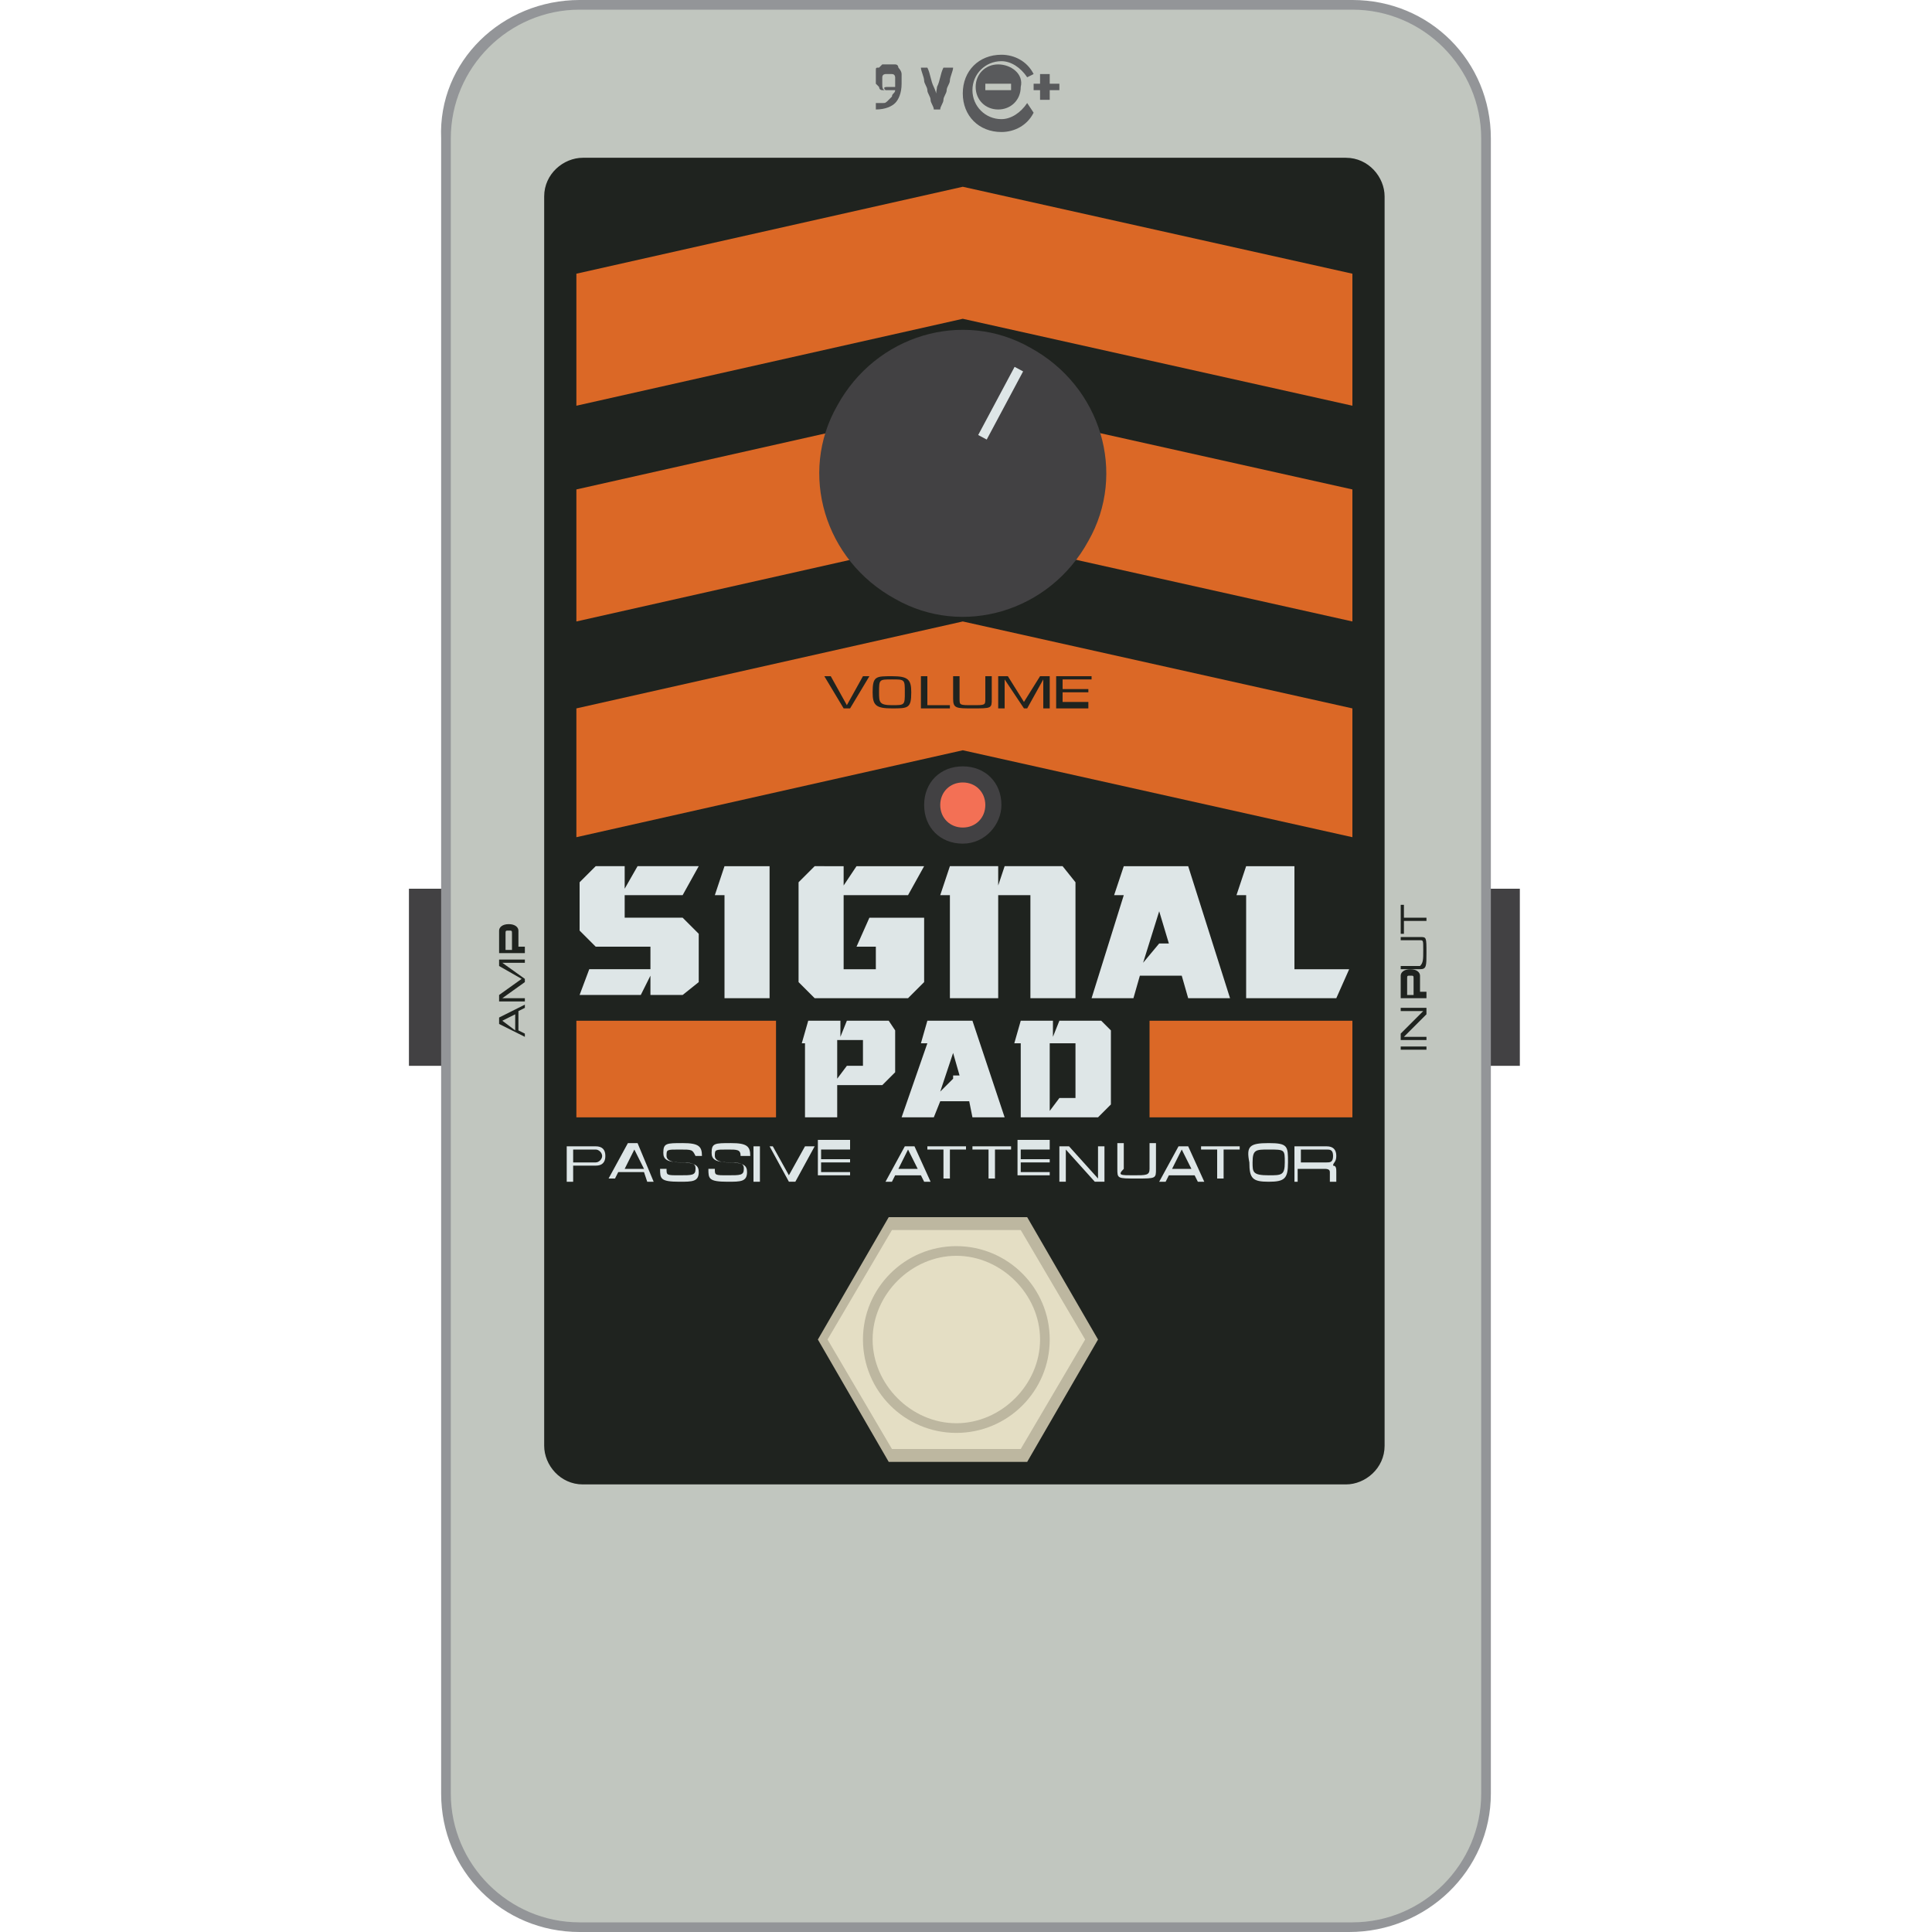 <svg enable-background="new 0 0 60 60" height="60" viewBox="0 0 60 60" width="60" xmlns="http://www.w3.org/2000/svg"><path d="m46.1 27.6h1.1v5.5h-1.1z" fill="#424143"/><path d="m12.7 27.6h1.1v5.5h-1.1z" fill="#424143"/><path d="m46.1 55.7c0 2.3-1.9 4.2-4.2 4.2h-23.9c-2.3 0-4.2-1.9-4.2-4.2v-51.4c0-2.3 1.9-4.2 4.2-4.2h24c2.3 0 4.2 1.9 4.2 4.2v51.4z" fill="#c1c6bf"/><path d="m41.9 60h-23.9c-2.4 0-4.3-1.9-4.3-4.3v-51.4c-.1-2.4 1.9-4.3 4.3-4.3h24c2.4 0 4.3 1.9 4.3 4.3v51.4c0 2.4-2 4.3-4.4 4.3zm-23.9-59.7c-2.2 0-4 1.8-4 4v51.4c0 2.2 1.8 4 4 4h24c2.2 0 4-1.8 4-4v-51.4c0-2.2-1.8-4-4-4z" fill="#939598"/><path d="m43 44.9c0 .7-.6 1.2-1.2 1.2h-23.7c-.7 0-1.2-.6-1.2-1.2v-38.8c0-.7.6-1.2 1.2-1.2h23.7c.7 0 1.2.6 1.2 1.2z" fill="#1f231f"/><g fill="#dee6e7"><path d="m18.5 26.9-.5.5v1.5l.5.5h1.7v.7h-1.9l-.3.8h1.9l.3-.6v.6h1l.5-.4v-1.5l-.5-.5h-1.8v-.7h1.8l.5-.9h-1.9l-.4.7v-.7z"/><path d="m22.5 31h1.4v-4.1h-1.4l-.3.9h.3z"/><path d="m33 26.9h-1.8l-.2.6v-.6h-1.5l-.3.9h.3v3.2h1.5v-3.2h1v3.2h1.4v-3.6z"/><path d="m34.2 31.7h-1.3l-.2.5v-.5h-1l-.2.7h.2v2.3h.9.1 1.4l.4-.4v-2.3zm-.8 2.4h-.5l-.3.4v-2.1h.8z"/><path d="m27.6 31.7h-1.3l-.2.5v-.5h-1l-.2.7h.1v2.3h1v-1h1.4l.4-.4v-1.3zm-.8 1.4h-.5l-.3.4v-1.2h.8z"/><path d="m25.3 26.9-.5.5v3.1l.5.5h2.9l.5-.5v-2h-1.7l-.4.9h.6v.7h-1v-2.3h2l.5-.9h-2.1l-.4.6v-.6z"/><path d="m36.9 31h1.3l-1.3-4.1h-.4-.9-.7l-.3.9h.3l-1 3.2h1.3l.2-.7h1.3zm-.9-1.7-.5.6.5-1.6.3 1z"/><path d="m30.2 34.7h1l-1-3h-.3-.6-.5l-.2.7h.2l-.8 2.3h1l.2-.5h.9zm-.6-1.2-.4.4.4-1.2.2.7h-.2z"/><path d="m40.2 30.1v-3.2h-1.5l-.3.9h.3v3.2h2.8l.4-.9z"/><path d="m17.8 36.7h-.2v-1.1h.9c.2 0 .3.1.3.3s-.1.3-.3.3h-.7zm0-.6h.7c.1 0 .2-.1.2-.2s-.1-.2-.2-.2h-.7z"/><path d="m20.3 36.7h-.2l-.1-.3h-.8l-.1.2h-.2l.6-1.1h.3zm-.6-1-.3.6h.6z"/><path d="m21.1 35.7c-.4 0-.4 0-.4.2 0 .1.1.2.4.2.5 0 .6.1.6.3 0 .3-.2.3-.6.3-.6 0-.6-.1-.6-.4h.2c0 .2 0 .2.4.2s.5 0 .5-.2c0-.1 0-.2-.4-.2-.5 0-.6-.1-.6-.3 0-.3.1-.3.6-.3s.6.1.6.4h-.2c-.1-.2-.1-.2-.5-.2z"/><path d="m22.6 35.7c-.4 0-.4 0-.4.2 0 .1.1.2.4.2.5 0 .6.1.6.3 0 .3-.2.3-.6.3-.6 0-.6-.1-.6-.4h.2c0 .2 0 .2.4.2s.5 0 .5-.2c0-.1 0-.2-.4-.2-.5 0-.6-.1-.6-.3 0-.3.1-.3.6-.3s.6.1.6.4h-.3c0-.2-.1-.2-.4-.2z"/><path d="m23.6 36.7h-.2v-1.1h.2z"/><path d="m25.3 35.6-.6 1.1h-.2l-.6-1.1h.1l.5.9.5-.9z"/><path d="m26.4 35.6v.1h-.9v.3h.9v.1h-.9v.3h.9v.1h-1v-1.1h1z"/><path d="m28.9 36.7h-.2l-.1-.2h-.8l-.1.2h-.2l.6-1.1h.3zm-.7-1-.3.6h.6z"/><path d="m30 35.6v.1h-.5v.9h-.2v-.9h-.5v-.1z"/><path d="m31.4 35.6v.1h-.5v.9h-.2v-.9h-.5v-.1z"/><path d="m32.6 35.6v.1h-.9v.3h.9v.1h-.9v.3h.9v.1h-1v-1.1h1z"/><path d="m33.2 35.6.9 1v-1h.2v1.1h-.3l-.9-1v1h-.2v-1.1z"/><path d="m35.2 36.5c.4 0 .5 0 .5-.2v-.8h.2v.8c0 .3 0 .3-.6.3s-.6 0-.6-.3v-.8h.2v.8c-.2.2-.1.2.3.2z"/><path d="m37.4 36.7h-.2l-.1-.2h-.8l-.1.2h-.2l.6-1.1h.3zm-.7-1-.3.6h.6z"/><path d="m38.5 35.6v.1h-.5v.9h-.2v-.9h-.5v-.1z"/><path d="m39.4 35.5c.6 0 .6.1.6.6s-.1.6-.6.6-.6-.1-.6-.6c-.1-.5 0-.6.6-.6zm0 1c.4 0 .5 0 .5-.4s0-.4-.5-.4c-.4 0-.5 0-.5.4 0 .3 0 .4.5.4z"/><path d="m40.4 36.7h-.2v-1.1h1c.2 0 .3.1.3.3s-.1.2-.1.3c.1 0 .1.1.1.2v.3h-.2v-.3c0-.1-.1-.1-.2-.1h-.8v.4zm0-.6h.8c.1 0 .2 0 .2-.2s-.1-.2-.2-.2h-.8z"/></g><path d="m42 26-12.1-2.7-12 2.7v-4l12-2.7 12.1 2.7z" fill="#db6826"/><g fill="#1f231f"><path d="m27 21-.6 1h-.2l-.6-1h.2l.5.9.5-.9z"/><path d="m27.7 21c.5 0 .6.1.6.5 0 .5-.1.5-.6.5s-.6-.1-.6-.5c0-.5.1-.5.6-.5zm0 .9c.4 0 .4 0 .4-.4s0-.4-.4-.4-.4 0-.4.4c0 .3 0 .4.4.4z"/><path d="m28.7 21.9h.8v.1h-.9v-1h.2v.9z"/><path d="m30.2 21.9c.4 0 .4 0 .4-.2v-.7h.2v.7c0 .3 0 .3-.6.3-.5 0-.6 0-.6-.3v-.7h.2v.7c0 .2 0 .2.4.2z"/><path d="m31.8 21.8.5-.8h.3v1h-.2v-.9l-.5.9h-.1l-.6-.9v.9h-.2v-1h.3z"/><path d="m33.9 21v.1h-.9v.3h.8v.1h-.8v.3h.8v.2h-1v-1z"/><path d="m44.3 32.5v.1h-.8v-.1z"/><path d="m43.5 32.1.7-.7h-.7v-.1h.8v.2l-.7.7h.7v.1h-.8z"/><path d="m44.3 30.9v.1h-.8v-.7c0-.1.1-.2.3-.2s.3.1.3.2v.5h.2zm-.4 0v-.5c0-.1 0-.1-.1-.1s-.1 0-.1.1v.5z"/><path d="m44.2 29.5c0-.3 0-.3-.1-.3h-.6v-.1h.6c.2 0 .2 0 .2.5 0 .4 0 .5-.2.5h-.6v-.1h.6c.1-.1.1-.2.1-.5z"/><path d="m43.5 28.1h.1v.4h.7v.1h-.7v.4h-.1z"/><path d="m16.3 31.2v.1l-.2.1v.6l.2.1v.1l-.8-.4v-.2zm-.7.5.4.3v-.5z"/><path d="m16.2 30.4-.7-.4v-.2h.8v.1h-.7l.7.5v.1l-.7.5h.7v.1h-.8v-.2z"/><path d="m16.3 29.5v.1h-.8v-.7c0-.1.1-.2.3-.2s.3.1.3.2v.5h.2zm-.4 0v-.5c0-.1 0-.1-.1-.1s-.1 0-.1.1v.5z"/></g><g fill="#db6826"><path d="m42 12.6-12.1-2.7-12 2.7v-4.1l12-2.7 12.1 2.7z"/><path d="m42 19.3-12.1-2.7-12 2.7v-4.1l12-2.7 12.1 2.7z"/><path d="m17.9 31.7h6.2v3h-6.2z"/><path d="m35.7 31.7h6.3v3h-6.3z"/></g><path d="m33.8 16.8c-1.2 2.2-3.9 3-6 1.8-2.2-1.2-3-3.9-1.8-6 1.2-2.2 3.9-3 6-1.8 2.2 1.2 3 3.9 1.8 6z" fill="#424143"/><path d="m29.9 12.4h2.4v.3h-2.4z" fill="#dee6e7" transform="matrix(.471 -.882 .882 .471 5.359 34.041)"/><path d="m27.6 45.2-2.1-3.6 2.1-3.6h4.2l2.1 3.6-2.1 3.6z" fill="#e4dec4"/><path d="m31.9 45.4h-4.3l-2.2-3.8 2.2-3.8h4.3l2.2 3.8zm-4.2-.4h4l2-3.4-2-3.4h-4l-2 3.4z" fill="#bdb7a0"/><path d="m32.4 41.6c0 1.5-1.2 2.7-2.7 2.7s-2.7-1.2-2.7-2.7 1.2-2.7 2.7-2.7 2.7 1.2 2.7 2.7z" fill="#e4dec4"/><path d="m29.7 44.5c-1.6 0-2.9-1.3-2.9-2.9s1.3-2.9 2.9-2.9 2.9 1.3 2.9 2.9-1.3 2.9-2.9 2.9zm0-5.5c-1.4 0-2.6 1.2-2.6 2.6s1.2 2.6 2.6 2.6 2.6-1.2 2.6-2.6-1.2-2.6-2.6-2.6z" fill="#bdb7a0"/><path d="m30.9 25c0 .5-.4 1-1 1-.5 0-1-.4-1-1 0-.5.4-1 1-1 .5 0 1 .5 1 1z" fill="#f37055"/><path d="m29.9 26.2c-.7 0-1.2-.5-1.2-1.2s.5-1.2 1.2-1.2 1.2.5 1.2 1.2c0 .6-.5 1.2-1.2 1.2zm0-1.9c-.4 0-.7.3-.7.7s.3.7.7.7.7-.3.7-.7-.3-.7-.7-.7z" fill="#424143"/><g fill="#595a5c"><path d="m28 2.6c0 .3-.1.5-.2.6s-.3.2-.6.2v-.2h.2c.1 0 .1 0 .2-.1 0 0 .1-.1.1-.1 0-.1.1-.1.1-.2h-.1-.1c-.1 0-.1 0-.2 0s-.1-.1-.1-.1-.1-.1-.1-.1c0-.1 0-.1 0-.2 0 0 0-.1 0-.2s0-.1.1-.1c0 0 .1-.1.1-.1h.2.2c.1 0 .1.1.1.1s.1.1.1.2zm-.4.1h.1.1c0-.1 0-.1 0-.2s0-.1 0-.1 0-.1-.1-.1h-.1-.1s-.1 0-.1.1v.1.1c0 .1 0 .2.1.2-.1-.1 0-.1.1-.1z"/><path d="m29.6 2.1c0 .1-.1.3-.1.4s-.1.2-.1.3-.1.2-.1.3-.1.2-.1.3h-.2c0-.1-.1-.2-.1-.3s-.1-.2-.1-.3-.1-.2-.1-.3-.1-.3-.1-.4h.2c.1.2.1.4.2.6s.1.4.2.5c-.2-.2-.1-.4-.1-.5.1-.2.1-.4.2-.6z"/><path d="m31.9 3.2c-.2.3-.5.5-.8.5-.5 0-.9-.4-.9-.9s.4-.9.9-.9c.3 0 .6.2.8.5l.2-.1c-.2-.4-.6-.6-1-.6-.7 0-1.2.5-1.2 1.2s.5 1.2 1.2 1.2c.4 0 .8-.2 1-.6z"/><path d="m31 2c-.4 0-.7.3-.7.7s.3.7.7.7.7-.3.7-.7c.1-.4-.3-.7-.7-.7zm.4.8h-.8v-.2h.8z"/><path d="m32.9 2.6h-.3v-.3h-.3v.3h-.2v.2h.2v.3h.3v-.3h.3z"/></g></svg>